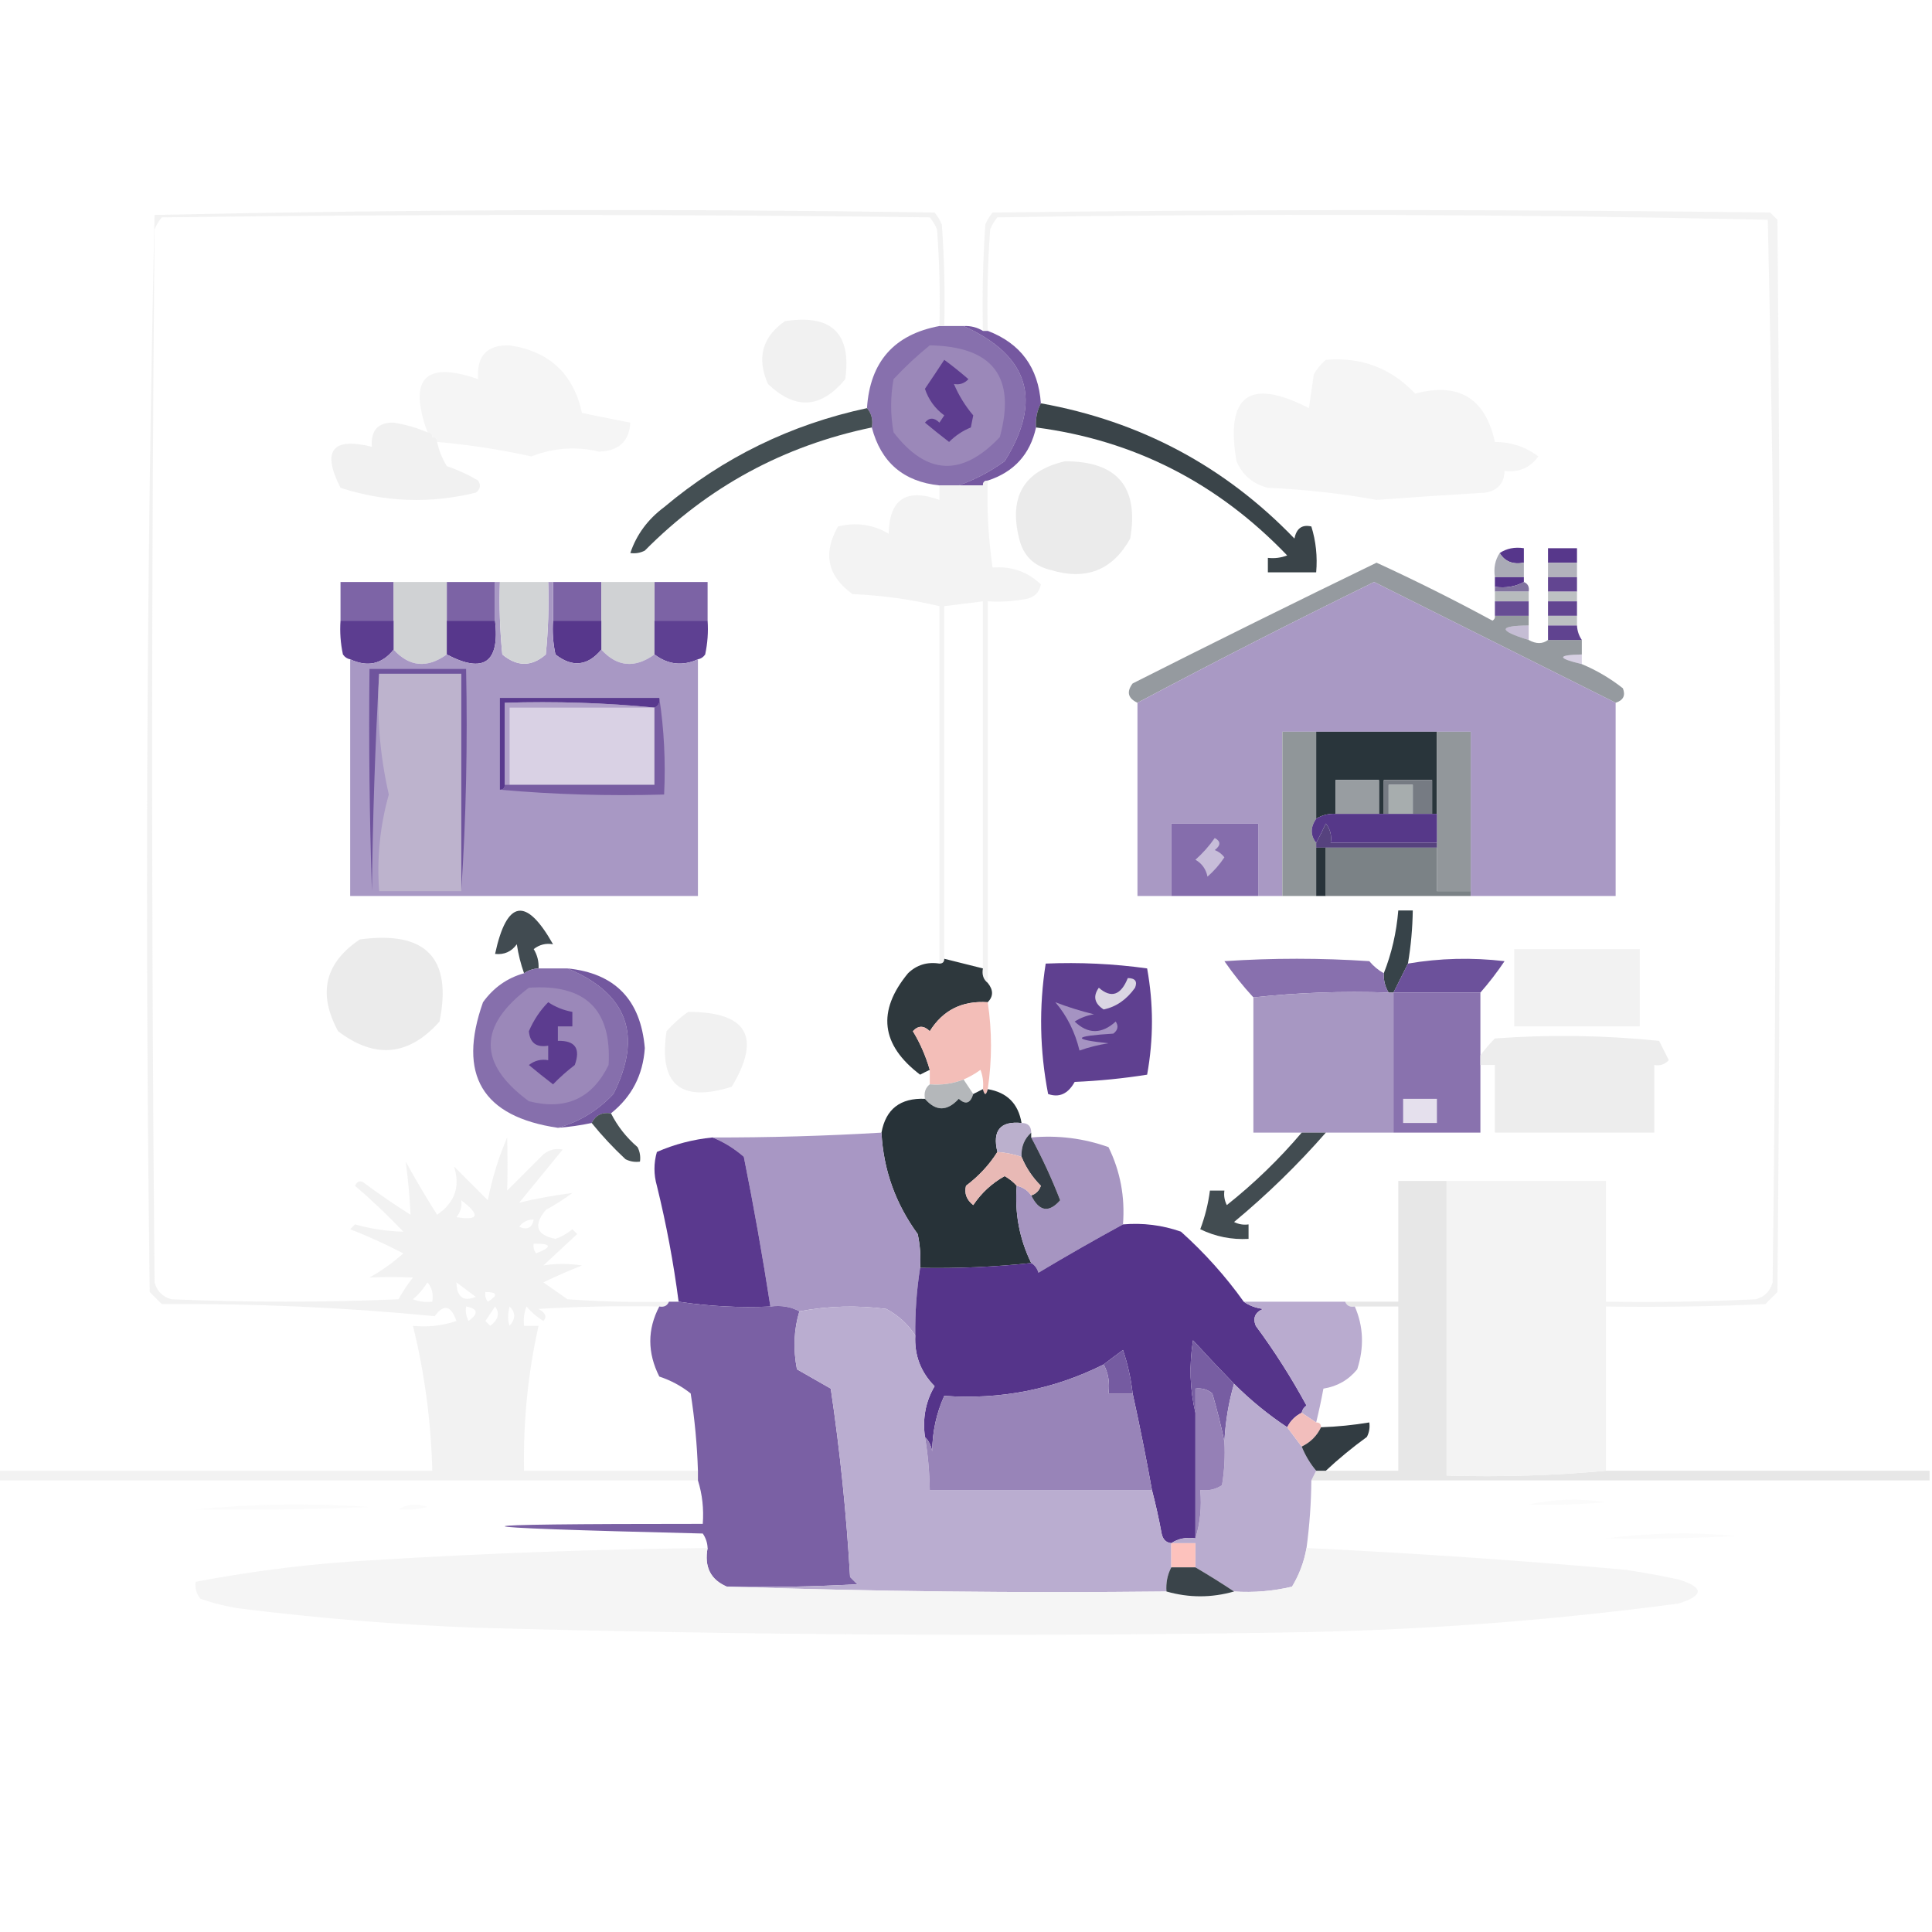 <?xml version="1.0" encoding="UTF-8"?>
<!DOCTYPE svg PUBLIC "-//W3C//DTD SVG 1.1//EN" "http://www.w3.org/Graphics/SVG/1.1/DTD/svg11.dtd">
<svg xmlns="http://www.w3.org/2000/svg" version="1.1" width="400px" height="400px" style="shape-rendering:geometricPrecision; text-rendering:geometricPrecision; image-rendering:optimizeQuality; fill-rule:evenodd; clip-rule:evenodd" xmlns:xlink="http://www.w3.org/1999/xlink">
<g><path style="opacity:0.938" fill="#f0f0f0" d="M 162.5,66.5 C 172.158,64.993 176.325,68.993 175,78.5C 170.003,84.585 164.67,84.919 159,79.5C 156.628,74.127 157.795,69.794 162.5,66.5 Z"/></g>
<g><path style="opacity:0.996" fill="#8770ad" d="M 194.5,67.5 C 194.833,67.5 195.167,67.5 195.5,67.5C 196.833,67.5 198.167,67.5 199.5,67.5C 213.052,73.599 215.885,82.933 208,95.5C 205.005,97.653 201.838,99.319 198.5,100.5C 197.5,100.5 196.5,100.5 195.5,100.5C 195.167,100.5 194.833,100.5 194.5,100.5C 187.061,99.727 182.394,95.727 180.5,88.5C 180.768,86.901 180.434,85.568 179.5,84.5C 180.117,74.915 185.117,69.248 194.5,67.5 Z"/></g>
<g><path style="opacity:0.83" fill="#59378d" d="M 199.5,67.5 C 200.959,67.433 202.292,67.766 203.5,68.5C 203.833,68.5 204.167,68.5 204.5,68.5C 211.314,71.107 214.981,76.107 215.5,83.5C 214.699,85.042 214.366,86.709 214.5,88.5C 213.276,94.058 209.943,97.725 204.5,99.5C 203.833,99.5 203.5,99.833 203.5,100.5C 201.833,100.5 200.167,100.5 198.5,100.5C 201.838,99.319 205.005,97.653 208,95.5C 215.885,82.933 213.052,73.599 199.5,67.5 Z"/></g>
<g><path style="opacity:0.938" fill="#f5f5f5" d="M 90.5,91.5 C 90.5,90.833 90.167,90.5 89.5,90.5C 89.5,89.833 89.167,89.5 88.5,89.5C 84.483,78.352 87.983,74.686 99,78.5C 98.63,73.705 100.797,71.372 105.5,71.5C 113.719,72.719 118.719,77.385 120.5,85.5C 123.833,86.167 127.167,86.833 130.5,87.5C 130.269,91.396 128.102,93.396 124,93.5C 119.265,92.376 114.599,92.709 110,94.5C 103.56,93.073 97.06,92.073 90.5,91.5 Z"/></g>
<g><path style="opacity:1" fill="#9b88b9" d="M 192.5,71.5 C 205.572,71.724 210.406,78.058 207,90.5C 199.181,98.758 191.847,98.425 185,89.5C 184.333,85.833 184.333,82.167 185,78.5C 187.396,75.933 189.896,73.6 192.5,71.5 Z"/></g>
<g><path style="opacity:0.954" fill="#f5f5f5" d="M 274.5,74.5 C 281.838,73.871 288.004,76.204 293,81.5C 302.021,79.092 307.521,82.425 309.5,91.5C 312.85,91.506 315.85,92.506 318.5,94.5C 316.796,96.849 314.463,97.849 311.5,97.5C 311.439,100.05 310.106,101.55 307.5,102C 299.996,102.438 292.496,102.938 285,103.5C 277.579,102.159 270.079,101.326 262.5,101C 259.417,100.214 257.251,98.381 256,95.5C 253.67,81.83 258.67,78.163 271,84.5C 271.333,82.167 271.667,79.833 272,77.5C 272.698,76.309 273.531,75.309 274.5,74.5 Z"/></g>
<g><path style="opacity:1" fill="#5d3d8f" d="M 195.5,74.5 C 197.149,75.714 198.815,77.047 200.5,78.5C 199.675,79.386 198.675,79.719 197.5,79.5C 198.486,81.844 199.819,84.011 201.5,86C 201.333,86.833 201.167,87.667 201,88.5C 199.307,89.184 197.807,90.184 196.5,91.5C 194.76,90.164 193.093,88.83 191.5,87.5C 192.391,86.41 193.391,86.41 194.5,87.5C 194.833,87 195.167,86.5 195.5,86C 193.578,84.581 192.245,82.747 191.5,80.5C 192.858,78.497 194.191,76.497 195.5,74.5 Z"/></g>
<g><path style="opacity:0.9" fill="#253036" d="M 215.5,83.5 C 236.087,87.208 253.587,96.541 268,111.5C 268.424,109.385 269.591,108.552 271.5,109C 272.451,112.057 272.784,115.223 272.5,118.5C 269.167,118.5 265.833,118.5 262.5,118.5C 262.5,117.5 262.5,116.5 262.5,115.5C 263.873,115.657 265.207,115.49 266.5,115C 252.099,99.968 234.766,91.134 214.5,88.5C 214.366,86.709 214.699,85.042 215.5,83.5 Z"/></g>
<g><path style="opacity:0.884" fill="#efefef" d="M 88.5,89.5 C 89.167,89.5 89.5,89.833 89.5,90.5C 90.167,90.5 90.5,90.833 90.5,91.5C 90.877,93.258 91.543,94.925 92.5,96.5C 94.781,97.277 96.948,98.277 99,99.5C 99.617,100.449 99.451,101.282 98.5,102C 89.037,104.314 79.703,103.981 70.5,101C 66.588,93.302 68.755,90.469 77,92.5C 76.734,89.118 78.234,87.452 81.5,87.5C 83.932,87.886 86.266,88.553 88.5,89.5 Z"/></g>
<g><path style="opacity:0.916" fill="#e9e9e9" d="M 220.5,95.5 C 231.329,95.496 235.829,100.829 234,111.5C 230.345,118.07 224.845,120.237 217.5,118C 214,117.167 211.833,115 211,111.5C 208.84,102.8 212.007,97.467 220.5,95.5 Z"/></g>
<g><path style="opacity:0.861" fill="#273338" d="M 179.5,84.5 C 180.434,85.568 180.768,86.901 180.5,88.5C 162.24,92.296 146.573,100.796 133.5,114C 132.552,114.483 131.552,114.649 130.5,114.5C 131.779,110.698 134.112,107.531 137.5,105C 149.752,94.708 163.752,87.875 179.5,84.5 Z"/></g>
<g><path style="opacity:0.937" fill="#f2f2f2" d="M 204.5,99.5 C 204.303,105.545 204.637,111.545 205.5,117.5C 209.425,117.196 212.758,118.363 215.5,121C 215.18,122.653 214.18,123.653 212.5,124C 209.854,124.497 207.187,124.664 204.5,124.5C 204.5,150.833 204.5,177.167 204.5,203.5C 203.596,202.791 203.263,201.791 203.5,200.5C 203.5,175.167 203.5,149.833 203.5,124.5C 200.833,124.833 198.167,125.167 195.5,125.5C 195.5,149.833 195.5,174.167 195.5,198.5C 195.5,199.167 195.167,199.5 194.5,199.5C 194.5,174.833 194.5,150.167 194.5,125.5C 188.625,124.1 182.625,123.267 176.5,123C 171.32,119.256 170.32,114.589 173.5,109C 177.244,108.071 180.744,108.571 184,110.5C 184.133,103.341 187.633,101.008 194.5,103.5C 194.5,102.5 194.5,101.5 194.5,100.5C 194.833,100.5 195.167,100.5 195.5,100.5C 195.238,101.978 195.571,103.311 196.5,104.5C 199.415,105.704 201.581,107.704 203,110.5C 203.498,107.183 203.665,103.85 203.5,100.5C 203.5,99.833 203.833,99.5 204.5,99.5 Z M 195.5,100.5 C 196.5,100.5 197.5,100.5 198.5,100.5C 200.167,100.5 201.833,100.5 203.5,100.5C 203.665,103.85 203.498,107.183 203,110.5C 201.581,107.704 199.415,105.704 196.5,104.5C 195.571,103.311 195.238,101.978 195.5,100.5 Z"/></g>
<g><path style="opacity:1" fill="#56368b" d="M 315.5,116.5 C 313.219,116.923 311.552,116.256 310.5,114.5C 311.919,113.549 313.585,113.216 315.5,113.5C 315.5,114.5 315.5,115.5 315.5,116.5 Z"/></g>
<g><path style="opacity:1" fill="#57378b" d="M 326.5,116.5 C 324.5,116.5 322.5,116.5 320.5,116.5C 320.5,115.5 320.5,114.5 320.5,113.5C 322.5,113.5 324.5,113.5 326.5,113.5C 326.5,114.5 326.5,115.5 326.5,116.5 Z"/></g>
<g><path style="opacity:0.972" fill="#92979c" d="M 309.5,127.5 C 311.833,127.5 314.167,127.5 316.5,127.5C 316.5,128.167 316.5,128.833 316.5,129.5C 310.169,129.549 310.169,130.549 316.5,132.5C 318.035,133.354 319.368,133.354 320.5,132.5C 322.833,132.5 325.167,132.5 327.5,132.5C 327.5,133.5 327.5,134.5 327.5,135.5C 322.34,135.605 322.34,136.272 327.5,137.5C 330.553,138.777 333.386,140.444 336,142.5C 336.585,143.998 336.085,144.998 334.5,145.5C 317.925,137.213 301.259,128.879 284.5,120.5C 267.95,128.608 251.616,136.941 235.5,145.5C 233.524,144.573 233.191,143.24 234.5,141.5C 251.272,133.031 268.105,124.697 285,116.5C 293.139,120.236 301.139,124.236 309,128.5C 309.399,128.272 309.565,127.938 309.5,127.5 Z"/></g>
<g><path style="opacity:1" fill="#b2b2bc" d="M 320.5,116.5 C 322.5,116.5 324.5,116.5 326.5,116.5C 326.5,117.5 326.5,118.5 326.5,119.5C 324.5,119.5 322.5,119.5 320.5,119.5C 320.5,118.5 320.5,117.5 320.5,116.5 Z"/></g>
<g><path style="opacity:1" fill="#aaabb6" d="M 310.5,114.5 C 311.552,116.256 313.219,116.923 315.5,116.5C 315.5,117.5 315.5,118.5 315.5,119.5C 313.5,119.5 311.5,119.5 309.5,119.5C 309.216,117.585 309.549,115.919 310.5,114.5 Z"/></g>
<g><path style="opacity:1" fill="#56358b" d="M 309.5,119.5 C 311.5,119.5 313.5,119.5 315.5,119.5C 315.5,119.833 315.5,120.167 315.5,120.5C 313.735,121.461 311.735,121.795 309.5,121.5C 309.5,120.833 309.5,120.167 309.5,119.5 Z"/></g>
<g><path style="opacity:1" fill="#624591" d="M 320.5,119.5 C 322.5,119.5 324.5,119.5 326.5,119.5C 326.5,120.5 326.5,121.5 326.5,122.5C 324.5,122.5 322.5,122.5 320.5,122.5C 320.5,121.5 320.5,120.5 320.5,119.5 Z"/></g>
<g><path style="opacity:0.948" fill="#765ca1" d="M 81.5,120.5 C 81.5,123.167 81.5,125.833 81.5,128.5C 77.833,128.5 74.167,128.5 70.5,128.5C 70.5,125.833 70.5,123.167 70.5,120.5C 74.167,120.5 77.833,120.5 81.5,120.5 Z"/></g>
<g><path style="opacity:0.955" fill="#765ca1" d="M 92.5,120.5 C 95.833,120.5 99.167,120.5 102.5,120.5C 102.5,123.167 102.5,125.833 102.5,128.5C 99.167,128.5 95.833,128.5 92.5,128.5C 92.5,125.833 92.5,123.167 92.5,120.5 Z"/></g>
<g><path style="opacity:0.955" fill="#765ca1" d="M 114.5,120.5 C 117.833,120.5 121.167,120.5 124.5,120.5C 124.5,123.167 124.5,125.833 124.5,128.5C 121.167,128.5 117.833,128.5 114.5,128.5C 114.5,125.833 114.5,123.167 114.5,120.5 Z"/></g>
<g><path style="opacity:0.955" fill="#765ca1" d="M 135.5,120.5 C 139.167,120.5 142.833,120.5 146.5,120.5C 146.5,123.167 146.5,125.833 146.5,128.5C 142.833,128.5 139.167,128.5 135.5,128.5C 135.5,125.833 135.5,123.167 135.5,120.5 Z"/></g>
<g><path style="opacity:1" fill="#d0d2d4" d="M 81.5,120.5 C 85.167,120.5 88.833,120.5 92.5,120.5C 92.5,123.167 92.5,125.833 92.5,128.5C 92.5,130.833 92.5,133.167 92.5,135.5C 88.441,138.414 84.774,138.081 81.5,134.5C 81.5,132.5 81.5,130.5 81.5,128.5C 81.5,125.833 81.5,123.167 81.5,120.5 Z"/></g>
<g><path style="opacity:1" fill="#d0d2d4" d="M 124.5,120.5 C 128.167,120.5 131.833,120.5 135.5,120.5C 135.5,123.167 135.5,125.833 135.5,128.5C 135.5,130.833 135.5,133.167 135.5,135.5C 131.44,138.414 127.774,138.081 124.5,134.5C 124.5,132.5 124.5,130.5 124.5,128.5C 124.5,125.833 124.5,123.167 124.5,120.5 Z"/></g>
<g><path style="opacity:1" fill="#a999c4" d="M 334.5,145.5 C 334.5,158.833 334.5,172.167 334.5,185.5C 324.5,185.5 314.5,185.5 304.5,185.5C 304.5,185.167 304.5,184.833 304.5,184.5C 304.5,173.5 304.5,162.5 304.5,151.5C 302.167,151.5 299.833,151.5 297.5,151.5C 289.167,151.5 280.833,151.5 272.5,151.5C 270.167,151.5 267.833,151.5 265.5,151.5C 265.5,162.833 265.5,174.167 265.5,185.5C 263.833,185.5 262.167,185.5 260.5,185.5C 260.5,180.5 260.5,175.5 260.5,170.5C 254.5,170.5 248.5,170.5 242.5,170.5C 242.5,175.5 242.5,180.5 242.5,185.5C 240.167,185.5 237.833,185.5 235.5,185.5C 235.5,172.167 235.5,158.833 235.5,145.5C 251.616,136.941 267.95,128.608 284.5,120.5C 301.259,128.879 317.925,137.213 334.5,145.5 Z"/></g>
<g><path style="opacity:1" fill="#81739f" d="M 315.5,120.5 C 316.338,120.842 316.672,121.508 316.5,122.5C 314.167,122.5 311.833,122.5 309.5,122.5C 309.5,122.167 309.5,121.833 309.5,121.5C 311.735,121.795 313.735,121.461 315.5,120.5 Z"/></g>
<g><path style="opacity:1" fill="#b7bbbd" d="M 309.5,122.5 C 311.833,122.5 314.167,122.5 316.5,122.5C 316.5,123.167 316.5,123.833 316.5,124.5C 314.167,124.5 311.833,124.5 309.5,124.5C 309.5,123.833 309.5,123.167 309.5,122.5 Z"/></g>
<g><path style="opacity:1" fill="#bdc1c3" d="M 320.5,122.5 C 322.5,122.5 324.5,122.5 326.5,122.5C 326.5,123.167 326.5,123.833 326.5,124.5C 324.5,124.5 322.5,124.5 320.5,124.5C 320.5,123.833 320.5,123.167 320.5,122.5 Z"/></g>
<g><path style="opacity:1" fill="#674d94" d="M 309.5,124.5 C 311.833,124.5 314.167,124.5 316.5,124.5C 316.5,125.5 316.5,126.5 316.5,127.5C 314.167,127.5 311.833,127.5 309.5,127.5C 309.5,126.5 309.5,125.5 309.5,124.5 Z"/></g>
<g><path style="opacity:1" fill="#624591" d="M 320.5,124.5 C 322.5,124.5 324.5,124.5 326.5,124.5C 326.5,125.5 326.5,126.5 326.5,127.5C 324.5,127.5 322.5,127.5 320.5,127.5C 320.5,126.5 320.5,125.5 320.5,124.5 Z"/></g>
<g><path style="opacity:1" fill="#bcc0c2" d="M 320.5,127.5 C 322.5,127.5 324.5,127.5 326.5,127.5C 326.5,128.167 326.5,128.833 326.5,129.5C 324.5,129.5 322.5,129.5 320.5,129.5C 320.5,128.833 320.5,128.167 320.5,127.5 Z"/></g>
<g><path style="opacity:0.963" fill="#56368c" d="M 70.5,128.5 C 74.167,128.5 77.833,128.5 81.5,128.5C 81.5,130.5 81.5,132.5 81.5,134.5C 79.095,137.517 76.095,138.183 72.5,136.5C 71.883,136.389 71.383,136.056 71,135.5C 70.503,133.19 70.337,130.857 70.5,128.5 Z"/></g>
<g><path style="opacity:1" fill="#57378c" d="M 92.5,128.5 C 95.833,128.5 99.167,128.5 102.5,128.5C 103.487,137.189 100.154,139.522 92.5,135.5C 92.5,133.167 92.5,130.833 92.5,128.5 Z"/></g>
<g><path style="opacity:1" fill="#57378c" d="M 114.5,128.5 C 117.833,128.5 121.167,128.5 124.5,128.5C 124.5,130.5 124.5,132.5 124.5,134.5C 121.658,137.902 118.492,138.235 115,135.5C 114.503,133.19 114.337,130.857 114.5,128.5 Z"/></g>
<g><path style="opacity:0.949" fill="#56368c" d="M 135.5,128.5 C 139.167,128.5 142.833,128.5 146.5,128.5C 146.663,130.857 146.497,133.19 146,135.5C 145.617,136.056 145.117,136.389 144.5,136.5C 141.306,137.952 138.306,137.619 135.5,135.5C 135.5,133.167 135.5,130.833 135.5,128.5 Z"/></g>
<g><path style="opacity:1" fill="#604390" d="M 320.5,129.5 C 322.5,129.5 324.5,129.5 326.5,129.5C 326.557,130.609 326.89,131.609 327.5,132.5C 325.167,132.5 322.833,132.5 320.5,132.5C 320.5,131.5 320.5,130.5 320.5,129.5 Z"/></g>
<g><path style="opacity:0.392" fill="#6c5892" d="M 316.5,129.5 C 316.5,130.5 316.5,131.5 316.5,132.5C 310.169,130.549 310.169,129.549 316.5,129.5 Z"/></g>
<g><path style="opacity:1" fill="#a898c4" d="M 102.5,120.5 C 102.833,120.5 103.167,120.5 103.5,120.5C 103.334,125.511 103.501,130.511 104,135.5C 107.075,138.059 110.075,138.059 113,135.5C 113.499,130.511 113.666,125.511 113.5,120.5C 113.833,120.5 114.167,120.5 114.5,120.5C 114.5,123.167 114.5,125.833 114.5,128.5C 114.337,130.857 114.503,133.19 115,135.5C 118.492,138.235 121.658,137.902 124.5,134.5C 127.774,138.081 131.44,138.414 135.5,135.5C 138.306,137.619 141.306,137.952 144.5,136.5C 144.5,152.833 144.5,169.167 144.5,185.5C 120.5,185.5 96.5,185.5 72.5,185.5C 72.5,169.167 72.5,152.833 72.5,136.5C 76.095,138.183 79.095,137.517 81.5,134.5C 84.774,138.081 88.441,138.414 92.5,135.5C 100.154,139.522 103.487,137.189 102.5,128.5C 102.5,125.833 102.5,123.167 102.5,120.5 Z"/></g>
<g><path style="opacity:1" fill="#d2d4d6" d="M 103.5,120.5 C 106.833,120.5 110.167,120.5 113.5,120.5C 113.666,125.511 113.499,130.511 113,135.5C 110.075,138.059 107.075,138.059 104,135.5C 103.501,130.511 103.334,125.511 103.5,120.5 Z"/></g>
<g><path style="opacity:0.247" fill="#60448f" d="M 327.5,135.5 C 327.5,136.167 327.5,136.833 327.5,137.5C 322.34,136.272 322.34,135.605 327.5,135.5 Z"/></g>
<g><path style="opacity:1" fill="#6f549d" d="M 95.5,184.5 C 95.5,169.5 95.5,154.5 95.5,139.5C 89.833,139.5 84.167,139.5 78.5,139.5C 77.669,154.328 77.169,169.328 77,184.5C 76.5,169.17 76.333,153.837 76.5,138.5C 83.167,138.5 89.833,138.5 96.5,138.5C 96.829,154.009 96.496,169.342 95.5,184.5 Z"/></g>
<g><path style="opacity:1" fill="#bdb3cd" d="M 78.5,139.5 C 84.167,139.5 89.833,139.5 95.5,139.5C 95.5,154.5 95.5,169.5 95.5,184.5C 89.833,184.5 84.167,184.5 78.5,184.5C 77.999,177.682 78.665,171.015 80.5,164.5C 78.628,156.306 77.962,147.972 78.5,139.5 Z"/></g>
<g><path style="opacity:1" fill="#59398e" d="M 136.5,144.5 C 136.672,145.492 136.338,146.158 135.5,146.5C 125.347,145.506 115.014,145.172 104.5,145.5C 104.5,151.167 104.5,156.833 104.5,162.5C 104.5,163.167 104.167,163.5 103.5,163.5C 103.5,157.167 103.5,150.833 103.5,144.5C 114.5,144.5 125.5,144.5 136.5,144.5 Z"/></g>
<g><path style="opacity:1" fill="#b0a0c8" d="M 135.5,146.5 C 125.5,146.5 115.5,146.5 105.5,146.5C 105.5,151.833 105.5,157.167 105.5,162.5C 105.167,162.5 104.833,162.5 104.5,162.5C 104.5,156.833 104.5,151.167 104.5,145.5C 115.014,145.172 125.347,145.506 135.5,146.5 Z"/></g>
<g><path style="opacity:1" fill="#d9d1e4" d="M 135.5,146.5 C 135.5,151.833 135.5,157.167 135.5,162.5C 125.5,162.5 115.5,162.5 105.5,162.5C 105.5,157.167 105.5,151.833 105.5,146.5C 115.5,146.5 125.5,146.5 135.5,146.5 Z"/></g>
<g><path style="opacity:1" fill="#909699" d="M 272.5,151.5 C 272.5,157.5 272.5,163.5 272.5,169.5C 271.28,171.284 271.28,172.95 272.5,174.5C 272.5,174.833 272.5,175.167 272.5,175.5C 272.5,178.833 272.5,182.167 272.5,185.5C 270.167,185.5 267.833,185.5 265.5,185.5C 265.5,174.167 265.5,162.833 265.5,151.5C 267.833,151.5 270.167,151.5 272.5,151.5 Z"/></g>
<g><path style="opacity:1" fill="#29353b" d="M 272.5,151.5 C 280.833,151.5 289.167,151.5 297.5,151.5C 297.5,157.167 297.5,162.833 297.5,168.5C 297.167,168.5 296.833,168.5 296.5,168.5C 296.5,166.167 296.5,163.833 296.5,161.5C 293.167,161.5 289.833,161.5 286.5,161.5C 286.5,163.833 286.5,166.167 286.5,168.5C 286.167,168.5 285.833,168.5 285.5,168.5C 285.5,166.167 285.5,163.833 285.5,161.5C 282.5,161.5 279.5,161.5 276.5,161.5C 276.5,163.833 276.5,166.167 276.5,168.5C 275.041,168.433 273.708,168.766 272.5,169.5C 272.5,163.5 272.5,157.5 272.5,151.5 Z"/></g>
<g><path style="opacity:1" fill="#92979b" d="M 297.5,151.5 C 299.833,151.5 302.167,151.5 304.5,151.5C 304.5,162.5 304.5,173.5 304.5,184.5C 302.167,184.5 299.833,184.5 297.5,184.5C 297.5,181.5 297.5,178.5 297.5,175.5C 297.5,175.167 297.5,174.833 297.5,174.5C 297.5,172.5 297.5,170.5 297.5,168.5C 297.5,162.833 297.5,157.167 297.5,151.5 Z"/></g>
<g><path style="opacity:1" fill="#785da2" d="M 136.5,144.5 C 137.491,150.979 137.824,157.646 137.5,164.5C 125.988,164.828 114.654,164.495 103.5,163.5C 104.167,163.5 104.5,163.167 104.5,162.5C 104.833,162.5 105.167,162.5 105.5,162.5C 115.5,162.5 125.5,162.5 135.5,162.5C 135.5,157.167 135.5,151.833 135.5,146.5C 136.338,146.158 136.672,145.492 136.5,144.5 Z"/></g>
<g><path style="opacity:1" fill="#989da1" d="M 285.5,168.5 C 282.5,168.5 279.5,168.5 276.5,168.5C 276.5,166.167 276.5,163.833 276.5,161.5C 279.5,161.5 282.5,161.5 285.5,161.5C 285.5,163.833 285.5,166.167 285.5,168.5 Z"/></g>
<g><path style="opacity:1" fill="#767b83" d="M 296.5,168.5 C 295.167,168.5 293.833,168.5 292.5,168.5C 292.5,166.5 292.5,164.5 292.5,162.5C 290.833,162.5 289.167,162.5 287.5,162.5C 287.5,164.5 287.5,166.5 287.5,168.5C 287.167,168.5 286.833,168.5 286.5,168.5C 286.5,166.167 286.5,163.833 286.5,161.5C 289.833,161.5 293.167,161.5 296.5,161.5C 296.5,163.833 296.5,166.167 296.5,168.5 Z"/></g>
<g><path style="opacity:1" fill="#a7adae" d="M 292.5,168.5 C 290.833,168.5 289.167,168.5 287.5,168.5C 287.5,166.5 287.5,164.5 287.5,162.5C 289.167,162.5 290.833,162.5 292.5,162.5C 292.5,164.5 292.5,166.5 292.5,168.5 Z"/></g>
<g><path style="opacity:1" fill="#563889" d="M 276.5,168.5 C 279.5,168.5 282.5,168.5 285.5,168.5C 285.833,168.5 286.167,168.5 286.5,168.5C 286.833,168.5 287.167,168.5 287.5,168.5C 289.167,168.5 290.833,168.5 292.5,168.5C 293.833,168.5 295.167,168.5 296.5,168.5C 296.833,168.5 297.167,168.5 297.5,168.5C 297.5,170.5 297.5,172.5 297.5,174.5C 290.167,174.5 282.833,174.5 275.5,174.5C 275.762,173.022 275.429,171.689 274.5,170.5C 273.828,171.949 273.161,173.282 272.5,174.5C 271.28,172.95 271.28,171.284 272.5,169.5C 273.708,168.766 275.041,168.433 276.5,168.5 Z"/></g>
<g><path style="opacity:1" fill="#856dac" d="M 260.5,185.5 C 254.5,185.5 248.5,185.5 242.5,185.5C 242.5,180.5 242.5,175.5 242.5,170.5C 248.5,170.5 254.5,170.5 260.5,170.5C 260.5,175.5 260.5,180.5 260.5,185.5 Z"/></g>
<g><path style="opacity:1" fill="#56427e" d="M 297.5,174.5 C 297.5,174.833 297.5,175.167 297.5,175.5C 289.833,175.5 282.167,175.5 274.5,175.5C 273.833,175.5 273.167,175.5 272.5,175.5C 272.5,175.167 272.5,174.833 272.5,174.5C 273.161,173.282 273.828,171.949 274.5,170.5C 275.429,171.689 275.762,173.022 275.5,174.5C 282.833,174.5 290.167,174.5 297.5,174.5 Z"/></g>
<g><path style="opacity:1" fill="#28333a" d="M 272.5,175.5 C 273.167,175.5 273.833,175.5 274.5,175.5C 274.5,178.833 274.5,182.167 274.5,185.5C 273.833,185.5 273.167,185.5 272.5,185.5C 272.5,182.167 272.5,178.833 272.5,175.5 Z"/></g>
<g><path style="opacity:1" fill="#7b8286" d="M 274.5,175.5 C 282.167,175.5 289.833,175.5 297.5,175.5C 297.5,178.5 297.5,181.5 297.5,184.5C 299.833,184.5 302.167,184.5 304.5,184.5C 304.5,184.833 304.5,185.167 304.5,185.5C 294.5,185.5 284.5,185.5 274.5,185.5C 274.5,182.167 274.5,178.833 274.5,175.5 Z"/></g>
<g><path style="opacity:1" fill="#c7bdd9" d="M 251.5,173.5 C 252.774,174.189 252.774,175.023 251.5,176C 252.308,176.308 252.975,176.808 253.5,177.5C 252.52,178.981 251.353,180.315 250,181.5C 249.682,179.939 248.849,178.772 247.5,178C 249.041,176.629 250.375,175.129 251.5,173.5 Z"/></g>
<g><path style="opacity:0.871" fill="#253138" d="M 111.5,200.5 C 110.391,200.557 109.391,200.89 108.5,201.5C 107.815,199.586 107.315,197.586 107,195.5C 105.89,197.037 104.39,197.703 102.5,197.5C 104.92,186.277 108.92,185.61 114.5,195.5C 113.022,195.238 111.689,195.571 110.5,196.5C 111.246,197.736 111.579,199.07 111.5,200.5 Z"/></g>
<g><path style="opacity:0.917" fill="#263239" d="M 291.5,199.5 C 290.5,201.5 289.5,203.5 288.5,205.5C 288.167,205.5 287.833,205.5 287.5,205.5C 286.766,204.292 286.433,202.959 286.5,201.5C 288.118,197.425 289.118,193.092 289.5,188.5C 290.5,188.5 291.5,188.5 292.5,188.5C 292.448,192.198 292.114,195.865 291.5,199.5 Z"/></g>
<g><path style="opacity:0.907" fill="#e9e9e9" d="M 74.5,194.5 C 88.162,192.657 93.662,198.324 91,211.5C 84.641,218.646 77.641,219.312 70,213.5C 65.751,205.697 67.251,199.364 74.5,194.5 Z"/></g>
<g><path style="opacity:0.936" fill="#f1f1f1" d="M 313.5,196.5 C 322.167,196.5 330.833,196.5 339.5,196.5C 339.5,201.833 339.5,207.167 339.5,212.5C 330.833,212.5 322.167,212.5 313.5,212.5C 313.5,207.167 313.5,201.833 313.5,196.5 Z"/></g>
<g><path style="opacity:0.977" fill="#2a343a" d="M 195.5,198.5 C 198.167,199.167 200.833,199.833 203.5,200.5C 203.263,201.791 203.596,202.791 204.5,203.5C 205.686,204.961 205.686,206.295 204.5,207.5C 199.222,207.136 195.222,209.136 192.5,213.5C 191.28,212.289 190.113,212.289 189,213.5C 190.474,215.904 191.641,218.57 192.5,221.5C 191.85,221.804 191.183,222.137 190.5,222.5C 182.371,216.331 181.538,209.331 188,201.5C 189.789,199.771 191.956,199.104 194.5,199.5C 195.167,199.5 195.5,199.167 195.5,198.5 Z"/></g>
<g><path style="opacity:0.951" fill="#654996" d="M 306.5,205.5 C 300.5,205.5 294.5,205.5 288.5,205.5C 289.5,203.5 290.5,201.5 291.5,199.5C 298.086,198.374 304.753,198.208 311.5,199C 309.934,201.326 308.268,203.492 306.5,205.5 Z"/></g>
<g><path style="opacity:0.998" fill="#8870ae" d="M 286.5,201.5 C 286.433,202.959 286.766,204.292 287.5,205.5C 277.985,205.173 268.652,205.506 259.5,206.5C 257.364,204.188 255.364,201.688 253.5,199C 263.5,198.333 273.5,198.333 283.5,199C 284.373,200.045 285.373,200.878 286.5,201.5 Z"/></g>
<g><path style="opacity:0.943" fill="#56358a" d="M 216.5,199.5 C 223.558,199.203 230.558,199.536 237.5,200.5C 238.833,207.833 238.833,215.167 237.5,222.5C 232.553,223.283 227.553,223.783 222.5,224C 221.125,226.477 219.291,227.311 217,226.5C 215.256,217.485 215.089,208.485 216.5,199.5 Z"/></g>
<g><path style="opacity:0.996" fill="#866fac" d="M 111.5,200.5 C 113.5,200.5 115.5,200.5 117.5,200.5C 129.924,205.694 133.09,214.361 127,226.5C 123.737,229.963 119.903,232.296 115.5,233.5C 99.844,231.197 94.677,222.53 100,207.5C 102.177,204.477 105.011,202.477 108.5,201.5C 109.391,200.89 110.391,200.557 111.5,200.5 Z"/></g>
<g><path style="opacity:0.831" fill="#57378c" d="M 117.5,200.5 C 127.323,201.491 132.656,206.991 133.5,217C 133.13,222.574 130.797,227.074 126.5,230.5C 124.62,230.229 123.287,230.896 122.5,232.5C 120.194,232.993 117.861,233.326 115.5,233.5C 119.903,232.296 123.737,229.963 127,226.5C 133.09,214.361 129.924,205.694 117.5,200.5 Z"/></g>
<g><path style="opacity:1" fill="#9b88b9" d="M 109.5,204.5 C 121.179,203.68 126.679,209.014 126,220.5C 122.628,227.433 117.128,229.933 109.5,228C 98.958,220.25 98.958,212.417 109.5,204.5 Z"/></g>
<g><path style="opacity:1" fill="#dbd6e3" d="M 233.5,202.5 C 235.028,202.517 235.528,203.184 235,204.5C 233.26,206.954 231.093,208.454 228.5,209C 226.579,207.759 226.246,206.259 227.5,204.5C 230.062,206.736 232.062,206.069 233.5,202.5 Z"/></g>
<g><path style="opacity:0.992" fill="#a696c1" d="M 287.5,205.5 C 287.833,205.5 288.167,205.5 288.5,205.5C 288.5,215.167 288.5,224.833 288.5,234.5C 283.833,234.5 279.167,234.5 274.5,234.5C 272.833,234.5 271.167,234.5 269.5,234.5C 266.167,234.5 262.833,234.5 259.5,234.5C 259.5,225.167 259.5,215.833 259.5,206.5C 268.652,205.506 277.985,205.173 287.5,205.5 Z"/></g>
<g><path style="opacity:0.99" fill="#8871ae" d="M 288.5,205.5 C 294.5,205.5 300.5,205.5 306.5,205.5C 306.5,209.833 306.5,214.167 306.5,218.5C 306.5,219.167 306.5,219.833 306.5,220.5C 306.5,225.167 306.5,229.833 306.5,234.5C 300.5,234.5 294.5,234.5 288.5,234.5C 288.5,224.833 288.5,215.167 288.5,205.5 Z"/></g>
<g><path style="opacity:1" fill="#5c3c8f" d="M 113.5,207.5 C 115.011,208.502 116.678,209.169 118.5,209.5C 118.5,210.5 118.5,211.5 118.5,212.5C 117.5,212.5 116.5,212.5 115.5,212.5C 115.5,213.5 115.5,214.5 115.5,215.5C 119.071,215.408 120.238,217.074 119,220.5C 117.406,221.716 115.906,223.049 114.5,224.5C 112.76,223.164 111.093,221.83 109.5,220.5C 110.689,219.571 112.022,219.238 113.5,219.5C 113.5,218.5 113.5,217.5 113.5,216.5C 111.052,216.915 109.719,215.915 109.5,213.5C 110.491,211.193 111.824,209.193 113.5,207.5 Z"/></g>
<g><path style="opacity:0.971" fill="#f3bcb6" d="M 204.5,207.5 C 205.398,213.472 205.398,219.472 204.5,225.5C 204.167,226.833 203.833,226.833 203.5,225.5C 203.657,224.127 203.49,222.793 203,221.5C 201.887,222.305 200.721,222.972 199.5,223.5C 197.283,224.369 194.95,224.702 192.5,224.5C 192.5,223.5 192.5,222.5 192.5,221.5C 191.641,218.57 190.474,215.904 189,213.5C 190.113,212.289 191.28,212.289 192.5,213.5C 195.222,209.136 199.222,207.136 204.5,207.5 Z"/></g>
<g><path style="opacity:0.939" fill="#f0f0f0" d="M 142.5,209.5 C 154.7,209.51 157.7,214.677 151.5,225C 140.848,228.347 136.348,224.514 138,213.5C 139.397,211.93 140.897,210.596 142.5,209.5 Z"/></g>
<g><path style="opacity:1" fill="#a593c2" d="M 218.5,207.5 C 221.073,208.493 223.74,209.326 226.5,210C 225.062,210.219 223.729,210.719 222.5,211.5C 225.252,214.134 228.085,214.134 231,211.5C 231.617,212.449 231.451,213.282 230.5,214C 222.166,214.521 221.833,215.187 229.5,216C 227.444,216.311 225.444,216.811 223.5,217.5C 222.57,213.651 220.903,210.318 218.5,207.5 Z"/></g>
<g><path style="opacity:0.95" fill="#ececec" d="M 306.5,220.5 C 306.5,219.833 306.5,219.167 306.5,218.5C 307.364,217.312 308.364,216.145 309.5,215C 320.848,214.168 332.181,214.334 343.5,215.5C 344.167,216.833 344.833,218.167 345.5,219.5C 344.675,220.386 343.675,220.719 342.5,220.5C 342.5,225.167 342.5,229.833 342.5,234.5C 331.5,234.5 320.5,234.5 309.5,234.5C 309.5,229.833 309.5,225.167 309.5,220.5C 308.5,220.5 307.5,220.5 306.5,220.5 Z"/></g>
<g><path style="opacity:1" fill="#b4b7ba" d="M 199.5,223.5 C 200.167,224.5 200.833,225.5 201.5,226.5C 200.922,228.443 199.922,228.777 198.5,227.5C 196.087,230.124 193.753,230.124 191.5,227.5C 191.263,226.209 191.596,225.209 192.5,224.5C 194.95,224.702 197.283,224.369 199.5,223.5 Z"/></g>
<g><path style="opacity:0.996" fill="#273238" d="M 203.5,225.5 C 203.833,226.833 204.167,226.833 204.5,225.5C 208.5,226.167 210.833,228.5 211.5,232.5C 207.092,232.062 205.425,234.062 206.5,238.5C 204.806,241.181 202.639,243.515 200,245.5C 199.612,247.076 200.112,248.409 201.5,249.5C 203.19,246.976 205.357,244.976 208,243.5C 208.995,244.066 209.828,244.733 210.5,245.5C 210.05,251.136 211.05,256.47 213.5,261.5C 205.862,262.313 198.196,262.646 190.5,262.5C 190.663,260.143 190.497,257.81 190,255.5C 185.399,249.193 182.899,242.193 182.5,234.5C 183.386,229.627 186.386,227.294 191.5,227.5C 193.753,230.124 196.087,230.124 198.5,227.5C 199.922,228.777 200.922,228.443 201.5,226.5C 202.167,226.167 202.833,225.833 203.5,225.5 Z"/></g>
<g><path style="opacity:1" fill="#e5e0ed" d="M 290.5,227.5 C 292.833,227.5 295.167,227.5 297.5,227.5C 297.5,229.167 297.5,230.833 297.5,232.5C 295.167,232.5 292.833,232.5 290.5,232.5C 290.5,230.833 290.5,229.167 290.5,227.5 Z"/></g>
<g><path style="opacity:1" fill="#bbb0cd" d="M 211.5,232.5 C 212.833,232.5 213.5,233.167 213.5,234.5C 212.069,235.78 211.402,237.447 211.5,239.5C 209.765,238.943 208.098,238.61 206.5,238.5C 205.425,234.062 207.092,232.062 211.5,232.5 Z"/></g>
<g><path style="opacity:0.998" fill="#a897c4" d="M 182.5,234.5 C 182.899,242.193 185.399,249.193 190,255.5C 190.497,257.81 190.663,260.143 190.5,262.5C 189.771,267.13 189.437,271.797 189.5,276.5C 188.023,274.193 186.023,272.36 183.5,271C 177.418,270.212 171.418,270.379 165.5,271.5C 163.735,270.539 161.735,270.205 159.5,270.5C 157.899,260.13 156.066,249.796 154,239.5C 151.987,237.752 149.82,236.418 147.5,235.5C 159.18,235.527 170.846,235.194 182.5,234.5 Z"/></g>
<g><path style="opacity:0.993" fill="#a695c1" d="M 213.5,235.5 C 219.028,235 224.362,235.667 229.5,237.5C 231.949,242.491 232.949,247.824 232.5,253.5C 226.68,256.666 220.847,259.999 215,263.5C 214.722,262.584 214.222,261.918 213.5,261.5C 211.05,256.47 210.05,251.136 210.5,245.5C 211.778,245.782 212.778,246.449 213.5,247.5C 215.147,250.839 217.147,251.173 219.5,248.5C 217.782,244.062 215.782,239.728 213.5,235.5 Z"/></g>
<g><path style="opacity:0.844" fill="#263237" d="M 126.5,230.5 C 127.842,233.166 129.675,235.499 132,237.5C 132.483,238.448 132.649,239.448 132.5,240.5C 131.448,240.649 130.448,240.483 129.5,240C 126.933,237.604 124.6,235.104 122.5,232.5C 123.287,230.896 124.62,230.229 126.5,230.5 Z"/></g>
<g><path style="opacity:0.976" fill="#56358b" d="M 147.5,235.5 C 149.82,236.418 151.987,237.752 154,239.5C 156.066,249.796 157.899,260.13 159.5,270.5C 153.077,270.791 146.744,270.458 140.5,269.5C 139.452,261.427 137.952,253.427 136,245.5C 135.333,243.167 135.333,240.833 136,238.5C 139.649,236.904 143.482,235.904 147.5,235.5 Z"/></g>
<g><path style="opacity:1" fill="#333c44" d="M 213.5,234.5 C 213.5,234.833 213.5,235.167 213.5,235.5C 215.782,239.728 217.782,244.062 219.5,248.5C 217.147,251.173 215.147,250.839 213.5,247.5C 214.478,247.189 215.145,246.522 215.5,245.5C 213.748,243.754 212.415,241.754 211.5,239.5C 211.402,237.447 212.069,235.78 213.5,234.5 Z"/></g>
<g><path style="opacity:1" fill="#e8b9b5" d="M 206.5,238.5 C 208.098,238.61 209.765,238.943 211.5,239.5C 212.415,241.754 213.748,243.754 215.5,245.5C 215.145,246.522 214.478,247.189 213.5,247.5C 212.778,246.449 211.778,245.782 210.5,245.5C 209.828,244.733 208.995,244.066 208,243.5C 205.357,244.976 203.19,246.976 201.5,249.5C 200.112,248.409 199.612,247.076 200,245.5C 202.639,243.515 204.806,241.181 206.5,238.5 Z"/></g>
<g><path style="opacity:0.734" fill="#ededed" d="M 195.5,67.5 C 195.167,67.5 194.833,67.5 194.5,67.5C 194.666,60.825 194.5,54.158 194,47.5C 193.626,46.584 193.126,45.75 192.5,45C 139.5,44.333 86.5,44.333 33.5,45C 32.874,45.75 32.374,46.584 32,47.5C 31.333,120.167 31.333,192.833 32,265.5C 32.5,267.333 33.667,268.5 35.5,269C 51.167,269.667 66.833,269.667 82.5,269C 83.376,267.414 84.376,265.914 85.5,264.5C 82.442,264.362 79.442,264.362 76.5,264.5C 79.047,263.066 81.38,261.4 83.5,259.5C 79.942,257.645 76.275,255.978 72.5,254.5C 72.833,254.167 73.167,253.833 73.5,253.5C 76.838,254.429 80.171,254.929 83.5,255C 80.318,251.651 76.985,248.484 73.5,245.5C 74.002,244.479 74.668,244.312 75.5,245C 78.58,247.29 81.747,249.457 85,251.5C 84.823,247.804 84.49,244.137 84,240.5C 86.083,244.291 88.249,247.957 90.5,251.5C 94.168,248.995 95.334,245.662 94,241.5C 96.333,243.833 98.667,246.167 101,248.5C 101.871,244.016 103.204,239.683 105,235.5C 105.108,239.177 105.108,242.843 105,246.5C 107.5,244 110,241.5 112.5,239C 113.759,238.018 115.092,237.685 116.5,238C 113.5,241.667 110.5,245.333 107.5,249C 111.108,248.134 114.774,247.467 118.5,247C 116.751,248.292 114.918,249.458 113,250.5C 110.37,253.697 111.037,255.697 115,256.5C 116.285,256.05 117.452,255.383 118.5,254.5C 118.833,254.833 119.167,255.167 119.5,255.5C 117.167,257.667 114.833,259.833 112.5,262C 115.098,261.578 117.764,261.578 120.5,262C 117.782,263.072 115.115,264.238 112.5,265.5C 114.167,266.667 115.833,267.833 117.5,269C 124.492,269.5 131.492,269.666 138.5,269.5C 138.158,270.338 137.492,270.672 136.5,270.5C 128.16,270.334 119.827,270.5 111.5,271C 112.96,271.811 113.293,272.645 112.5,273.5C 111.186,272.687 110.019,271.687 109,270.5C 108.51,271.793 108.343,273.127 108.5,274.5C 109.5,274.5 110.5,274.5 111.5,274.5C 109.301,284.347 108.301,294.347 108.5,304.5C 120.5,304.5 132.5,304.5 144.5,304.5C 144.5,305.167 144.5,305.833 144.5,306.5C 96.167,306.5 47.833,306.5 -0.5,306.5C -0.5,305.833 -0.5,305.167 -0.5,304.5C 29.5,304.5 59.5,304.5 89.5,304.5C 89.242,294.26 87.908,284.26 85.5,274.5C 88.572,274.817 91.572,274.484 94.5,273.5C 93.378,270.264 91.878,269.931 90,272.5C 71.399,270.685 52.566,269.852 33.5,270C 32.667,269.167 31.833,268.333 31,267.5C 30.006,193.085 30.34,118.752 32,44.5C 85.763,43.336 139.596,43.169 193.5,44C 194.126,44.75 194.626,45.584 195,46.5C 195.5,53.492 195.666,60.492 195.5,67.5 Z M 95.5,248.5 C 99.512,251.583 99.179,252.75 94.5,252C 95.337,250.989 95.67,249.822 95.5,248.5 Z M 110.5,252.5 C 110.157,254.225 109.157,254.725 107.5,254C 108.244,252.961 109.244,252.461 110.5,252.5 Z M 110.5,257.5 C 114.243,257.459 114.41,258.126 111,259.5C 110.536,258.906 110.369,258.239 110.5,257.5 Z M 88.5,265.5 C 89.434,266.568 89.768,267.901 89.5,269.5C 88.127,269.657 86.793,269.49 85.5,269C 86.71,267.961 87.71,266.794 88.5,265.5 Z M 94.5,265.5 C 95.815,266.476 97.148,267.476 98.5,268.5C 95.936,269.564 94.603,268.564 94.5,265.5 Z M 100.5,267.5 C 103.001,267.511 103.168,268.178 101,269.5C 100.536,268.906 100.369,268.239 100.5,267.5 Z M 96.5,270.5 C 98.973,270.947 99.14,271.947 97,273.5C 96.517,272.552 96.35,271.552 96.5,270.5 Z M 102.5,270.5 C 103.522,271.892 103.189,273.225 101.5,274.5C 101.167,274.167 100.833,273.833 100.5,273.5C 101.193,272.482 101.859,271.482 102.5,270.5 Z M 105.5,270.5 C 106.782,271.708 106.782,273.042 105.5,274.5C 105.094,273.443 105.094,272.109 105.5,270.5 Z"/></g>
<g><path style="opacity:0.983" fill="#e7e7e7" d="M 299.5,244.5 C 299.5,264.833 299.5,285.167 299.5,305.5C 310.679,305.828 321.679,305.495 332.5,304.5C 354.833,304.5 377.167,304.5 399.5,304.5C 399.5,305.167 399.5,305.833 399.5,306.5C 356.833,306.5 314.167,306.5 271.5,306.5C 271.833,305.833 272.167,305.167 272.5,304.5C 273.167,304.5 273.833,304.5 274.5,304.5C 279.5,304.5 284.5,304.5 289.5,304.5C 289.5,293.167 289.5,281.833 289.5,270.5C 286.5,270.5 283.5,270.5 280.5,270.5C 279.508,270.672 278.842,270.338 278.5,269.5C 282.167,269.5 285.833,269.5 289.5,269.5C 289.5,261.167 289.5,252.833 289.5,244.5C 292.833,244.5 296.167,244.5 299.5,244.5 Z"/></g>
<g><path style="opacity:0.938" fill="#f3f3f3" d="M 332.5,304.5 C 321.679,305.495 310.679,305.828 299.5,305.5C 299.5,285.167 299.5,264.833 299.5,244.5C 310.5,244.5 321.5,244.5 332.5,244.5C 332.5,252.833 332.5,261.167 332.5,269.5C 342.839,269.666 353.172,269.5 363.5,269C 365.333,268.5 366.5,267.333 367,265.5C 367.994,192.085 367.66,118.752 366,45.5C 312.904,44.336 259.737,44.169 206.5,45C 205.874,45.75 205.374,46.584 205,47.5C 204.5,54.492 204.334,61.492 204.5,68.5C 204.167,68.5 203.833,68.5 203.5,68.5C 203.334,61.159 203.5,53.826 204,46.5C 204.374,45.584 204.874,44.75 205.5,44C 259.167,43.333 312.833,43.333 366.5,44C 367,44.5 367.5,45 368,45.5C 368.667,119.5 368.667,193.5 368,267.5C 367.167,268.333 366.333,269.167 365.5,270C 354.505,270.5 343.505,270.667 332.5,270.5C 332.5,281.833 332.5,293.167 332.5,304.5 Z"/></g>
<g><path style="opacity:0.865" fill="#253137" d="M 269.5,234.5 C 271.167,234.5 272.833,234.5 274.5,234.5C 268.671,241.162 262.337,247.329 255.5,253C 256.448,253.483 257.448,253.649 258.5,253.5C 258.5,254.5 258.5,255.5 258.5,256.5C 254.987,256.693 251.654,256.026 248.5,254.5C 249.482,251.904 250.149,249.238 250.5,246.5C 251.5,246.5 252.5,246.5 253.5,246.5C 253.351,247.552 253.517,248.552 254,249.5C 259.67,244.996 264.837,239.996 269.5,234.5 Z"/></g>
<g><path style="opacity:0.995" fill="#55348a" d="M 232.5,253.5 C 236.637,253.146 240.637,253.646 244.5,255C 249.411,259.406 253.745,264.24 257.5,269.5C 258.609,270.29 259.942,270.79 261.5,271C 259.842,271.725 259.342,272.892 260,274.5C 263.875,279.746 267.375,285.246 270.5,291C 269.944,291.383 269.611,291.883 269.5,292.5C 268.167,293.167 267.167,294.167 266.5,295.5C 262.537,292.871 258.871,289.871 255.5,286.5C 252.692,283.616 249.859,280.616 247,277.5C 246.184,282.684 246.35,287.684 247.5,292.5C 247.5,301.167 247.5,309.833 247.5,318.5C 245.585,318.216 243.919,318.549 242.5,319.5C 241.414,319.38 240.747,318.713 240.5,317.5C 239.936,314.435 239.269,311.435 238.5,308.5C 237.294,301.802 235.96,295.135 234.5,288.5C 234.156,285.438 233.489,282.438 232.5,279.5C 231.099,280.521 229.765,281.521 228.5,282.5C 218.175,287.668 207.175,289.834 195.5,289C 193.872,292.603 193.038,296.437 193,300.5C 192.768,299.263 192.268,298.263 191.5,297.5C 190.971,293.649 191.638,290.149 193.5,287C 190.627,284.087 189.294,280.587 189.5,276.5C 189.437,271.797 189.771,267.13 190.5,262.5C 198.196,262.646 205.862,262.313 213.5,261.5C 214.222,261.918 214.722,262.584 215,263.5C 220.847,259.999 226.68,256.666 232.5,253.5 Z"/></g>
<g><path style="opacity:0.997" fill="#7a60a4" d="M 138.5,269.5 C 139.167,269.5 139.833,269.5 140.5,269.5C 146.744,270.458 153.077,270.791 159.5,270.5C 161.735,270.205 163.735,270.539 165.5,271.5C 164.355,275.311 164.188,279.311 165,283.5C 167.333,284.833 169.667,286.167 172,287.5C 173.918,300.431 175.251,313.431 176,326.5C 176.5,327 177,327.5 177.5,328C 168.506,328.5 159.506,328.666 150.5,328.5C 147.11,327.056 145.777,324.39 146.5,320.5C 146.461,319.417 146.127,318.417 145.5,317.5C 90.85,316.167 90.85,315.501 145.5,315.5C 145.736,312.391 145.403,309.391 144.5,306.5C 144.5,305.833 144.5,305.167 144.5,304.5C 144.33,299.141 143.83,293.808 143,288.5C 141.068,286.962 138.901,285.795 136.5,285C 134.016,280.058 134.016,275.224 136.5,270.5C 137.492,270.672 138.158,270.338 138.5,269.5 Z"/></g>
<g><path style="opacity:1" fill="#baadd0" d="M 189.5,276.5 C 189.294,280.587 190.627,284.087 193.5,287C 191.638,290.149 190.971,293.649 191.5,297.5C 192.114,301.135 192.448,304.802 192.5,308.5C 207.833,308.5 223.167,308.5 238.5,308.5C 239.269,311.435 239.936,314.435 240.5,317.5C 240.747,318.713 241.414,319.38 242.5,319.5C 242.5,321.167 242.5,322.833 242.5,324.5C 241.699,326.042 241.366,327.708 241.5,329.5C 210.995,329.831 180.662,329.498 150.5,328.5C 159.506,328.666 168.506,328.5 177.5,328C 177,327.5 176.5,327 176,326.5C 175.251,313.431 173.918,300.431 172,287.5C 169.667,286.167 167.333,284.833 165,283.5C 164.188,279.311 164.355,275.311 165.5,271.5C 171.418,270.379 177.418,270.212 183.5,271C 186.023,272.36 188.023,274.193 189.5,276.5 Z"/></g>
<g><path style="opacity:0.99" fill="#b9abcf" d="M 257.5,269.5 C 264.5,269.5 271.5,269.5 278.5,269.5C 278.842,270.338 279.508,270.672 280.5,270.5C 282.295,274.617 282.462,278.95 281,283.5C 279.208,285.707 276.874,287.041 274,287.5C 273.56,289.866 273.06,292.199 272.5,294.5C 271.5,293.833 270.5,293.167 269.5,292.5C 269.611,291.883 269.944,291.383 270.5,291C 267.375,285.246 263.875,279.746 260,274.5C 259.342,272.892 259.842,271.725 261.5,271C 259.942,270.79 258.609,270.29 257.5,269.5 Z"/></g>
<g><path style="opacity:1" fill="#775da2" d="M 255.5,286.5 C 254.383,290.295 253.717,294.295 253.5,298.5C 252.829,295.242 251.996,291.909 251,288.5C 249.989,287.663 248.822,287.33 247.5,287.5C 247.5,289.167 247.5,290.833 247.5,292.5C 246.35,287.684 246.184,282.684 247,277.5C 249.859,280.616 252.692,283.616 255.5,286.5 Z"/></g>
<g><path style="opacity:1" fill="#755ba1" d="M 234.5,288.5 C 232.833,288.5 231.167,288.5 229.5,288.5C 229.795,286.265 229.461,284.265 228.5,282.5C 229.765,281.521 231.099,280.521 232.5,279.5C 233.489,282.438 234.156,285.438 234.5,288.5 Z"/></g>
<g><path style="opacity:0.997" fill="#b9accf" d="M 255.5,286.5 C 258.871,289.871 262.537,292.871 266.5,295.5C 267.5,296.833 268.5,298.167 269.5,299.5C 270.263,301.368 271.263,303.035 272.5,304.5C 272.167,305.167 271.833,305.833 271.5,306.5C 271.46,311.193 271.127,315.859 270.5,320.5C 269.996,323.36 268.996,326.027 267.5,328.5C 263.571,329.433 259.571,329.766 255.5,329.5C 253,327.831 250.333,326.164 247.5,324.5C 247.5,322.833 247.5,321.167 247.5,319.5C 245.833,319.5 244.167,319.5 242.5,319.5C 243.919,318.549 245.585,318.216 247.5,318.5C 248.479,315.375 248.813,312.042 248.5,308.5C 250.144,308.714 251.644,308.38 253,307.5C 253.498,304.518 253.665,301.518 253.5,298.5C 253.717,294.295 254.383,290.295 255.5,286.5 Z"/></g>
<g><path style="opacity:1" fill="#9580b6" d="M 253.5,298.5 C 253.665,301.518 253.498,304.518 253,307.5C 251.644,308.38 250.144,308.714 248.5,308.5C 248.813,312.042 248.479,315.375 247.5,318.5C 247.5,309.833 247.5,301.167 247.5,292.5C 247.5,290.833 247.5,289.167 247.5,287.5C 248.822,287.33 249.989,287.663 251,288.5C 251.996,291.909 252.829,295.242 253.5,298.5 Z"/></g>
<g><path style="opacity:1" fill="#9884b8" d="M 228.5,282.5 C 229.461,284.265 229.795,286.265 229.5,288.5C 231.167,288.5 232.833,288.5 234.5,288.5C 235.96,295.135 237.294,301.802 238.5,308.5C 223.167,308.5 207.833,308.5 192.5,308.5C 192.448,304.802 192.114,301.135 191.5,297.5C 192.268,298.263 192.768,299.263 193,300.5C 193.038,296.437 193.872,292.603 195.5,289C 207.175,289.834 218.175,287.668 228.5,282.5 Z"/></g>
<g><path style="opacity:0.97" fill="#f2bcba" d="M 269.5,292.5 C 270.5,293.167 271.5,293.833 272.5,294.5C 273.167,294.5 273.5,294.833 273.5,295.5C 272.674,297.264 271.341,298.598 269.5,299.5C 268.5,298.167 267.5,296.833 266.5,295.5C 267.167,294.167 268.167,293.167 269.5,292.5 Z"/></g>
<g><path style="opacity:0.945" fill="#263137" d="M 274.5,304.5 C 273.833,304.5 273.167,304.5 272.5,304.5C 271.263,303.035 270.263,301.368 269.5,299.5C 271.341,298.598 272.674,297.264 273.5,295.5C 276.86,295.384 280.193,295.051 283.5,294.5C 283.649,295.552 283.483,296.552 283,297.5C 279.977,299.698 277.144,302.031 274.5,304.5 Z"/></g>
<g><path style="opacity:0.217" fill="#ececec" d="M 316.5,311.5 C 321.65,310.349 326.984,310.183 332.5,311C 327.177,311.499 321.844,311.666 316.5,311.5 Z"/></g>
<g><path style="opacity:0.192" fill="#eaeaea" d="M 40.5,312.5 C 52.326,311.34 64.326,311.174 76.5,312C 64.505,312.5 52.505,312.667 40.5,312.5 Z"/></g>
<g><path style="opacity:0.192" fill="#ededed" d="M 82.5,312.5 C 84.288,311.378 86.288,311.211 88.5,312C 86.527,312.495 84.527,312.662 82.5,312.5 Z"/></g>
<g><path style="opacity:0.238" fill="#eeeeee" d="M 332.5,318.5 C 341.324,317.343 350.324,317.176 359.5,318C 350.506,318.5 341.506,318.666 332.5,318.5 Z"/></g>
<g><path style="opacity:1" fill="#fdc2bd" d="M 242.5,319.5 C 244.167,319.5 245.833,319.5 247.5,319.5C 247.5,321.167 247.5,322.833 247.5,324.5C 245.833,324.5 244.167,324.5 242.5,324.5C 242.5,322.833 242.5,321.167 242.5,319.5 Z"/></g>
<g><path style="opacity:0.953" fill="#f4f4f4" d="M 146.5,320.5 C 145.777,324.39 147.11,327.056 150.5,328.5C 180.662,329.498 210.995,329.831 241.5,329.5C 246.167,330.833 250.833,330.833 255.5,329.5C 259.571,329.766 263.571,329.433 267.5,328.5C 268.996,326.027 269.996,323.36 270.5,320.5C 292.471,321.548 314.471,323.048 336.5,325C 340.186,325.559 343.853,326.226 347.5,327C 352.833,328.667 352.833,330.333 347.5,332C 320.294,335.623 292.961,337.623 265.5,338C 209.824,338.871 154.157,338.538 98.5,337C 82.106,336.377 65.772,335.043 49.5,333C 46.768,332.587 44.101,331.92 41.5,331C 40.663,329.989 40.33,328.822 40.5,327.5C 52.716,325.161 65.049,323.661 77.5,323C 100.481,321.584 123.481,320.751 146.5,320.5 Z"/></g>
<g><path style="opacity:1" fill="#3a444a" d="M 242.5,324.5 C 244.167,324.5 245.833,324.5 247.5,324.5C 250.333,326.164 253,327.831 255.5,329.5C 250.833,330.833 246.167,330.833 241.5,329.5C 241.366,327.708 241.699,326.042 242.5,324.5 Z"/></g>
</svg>
